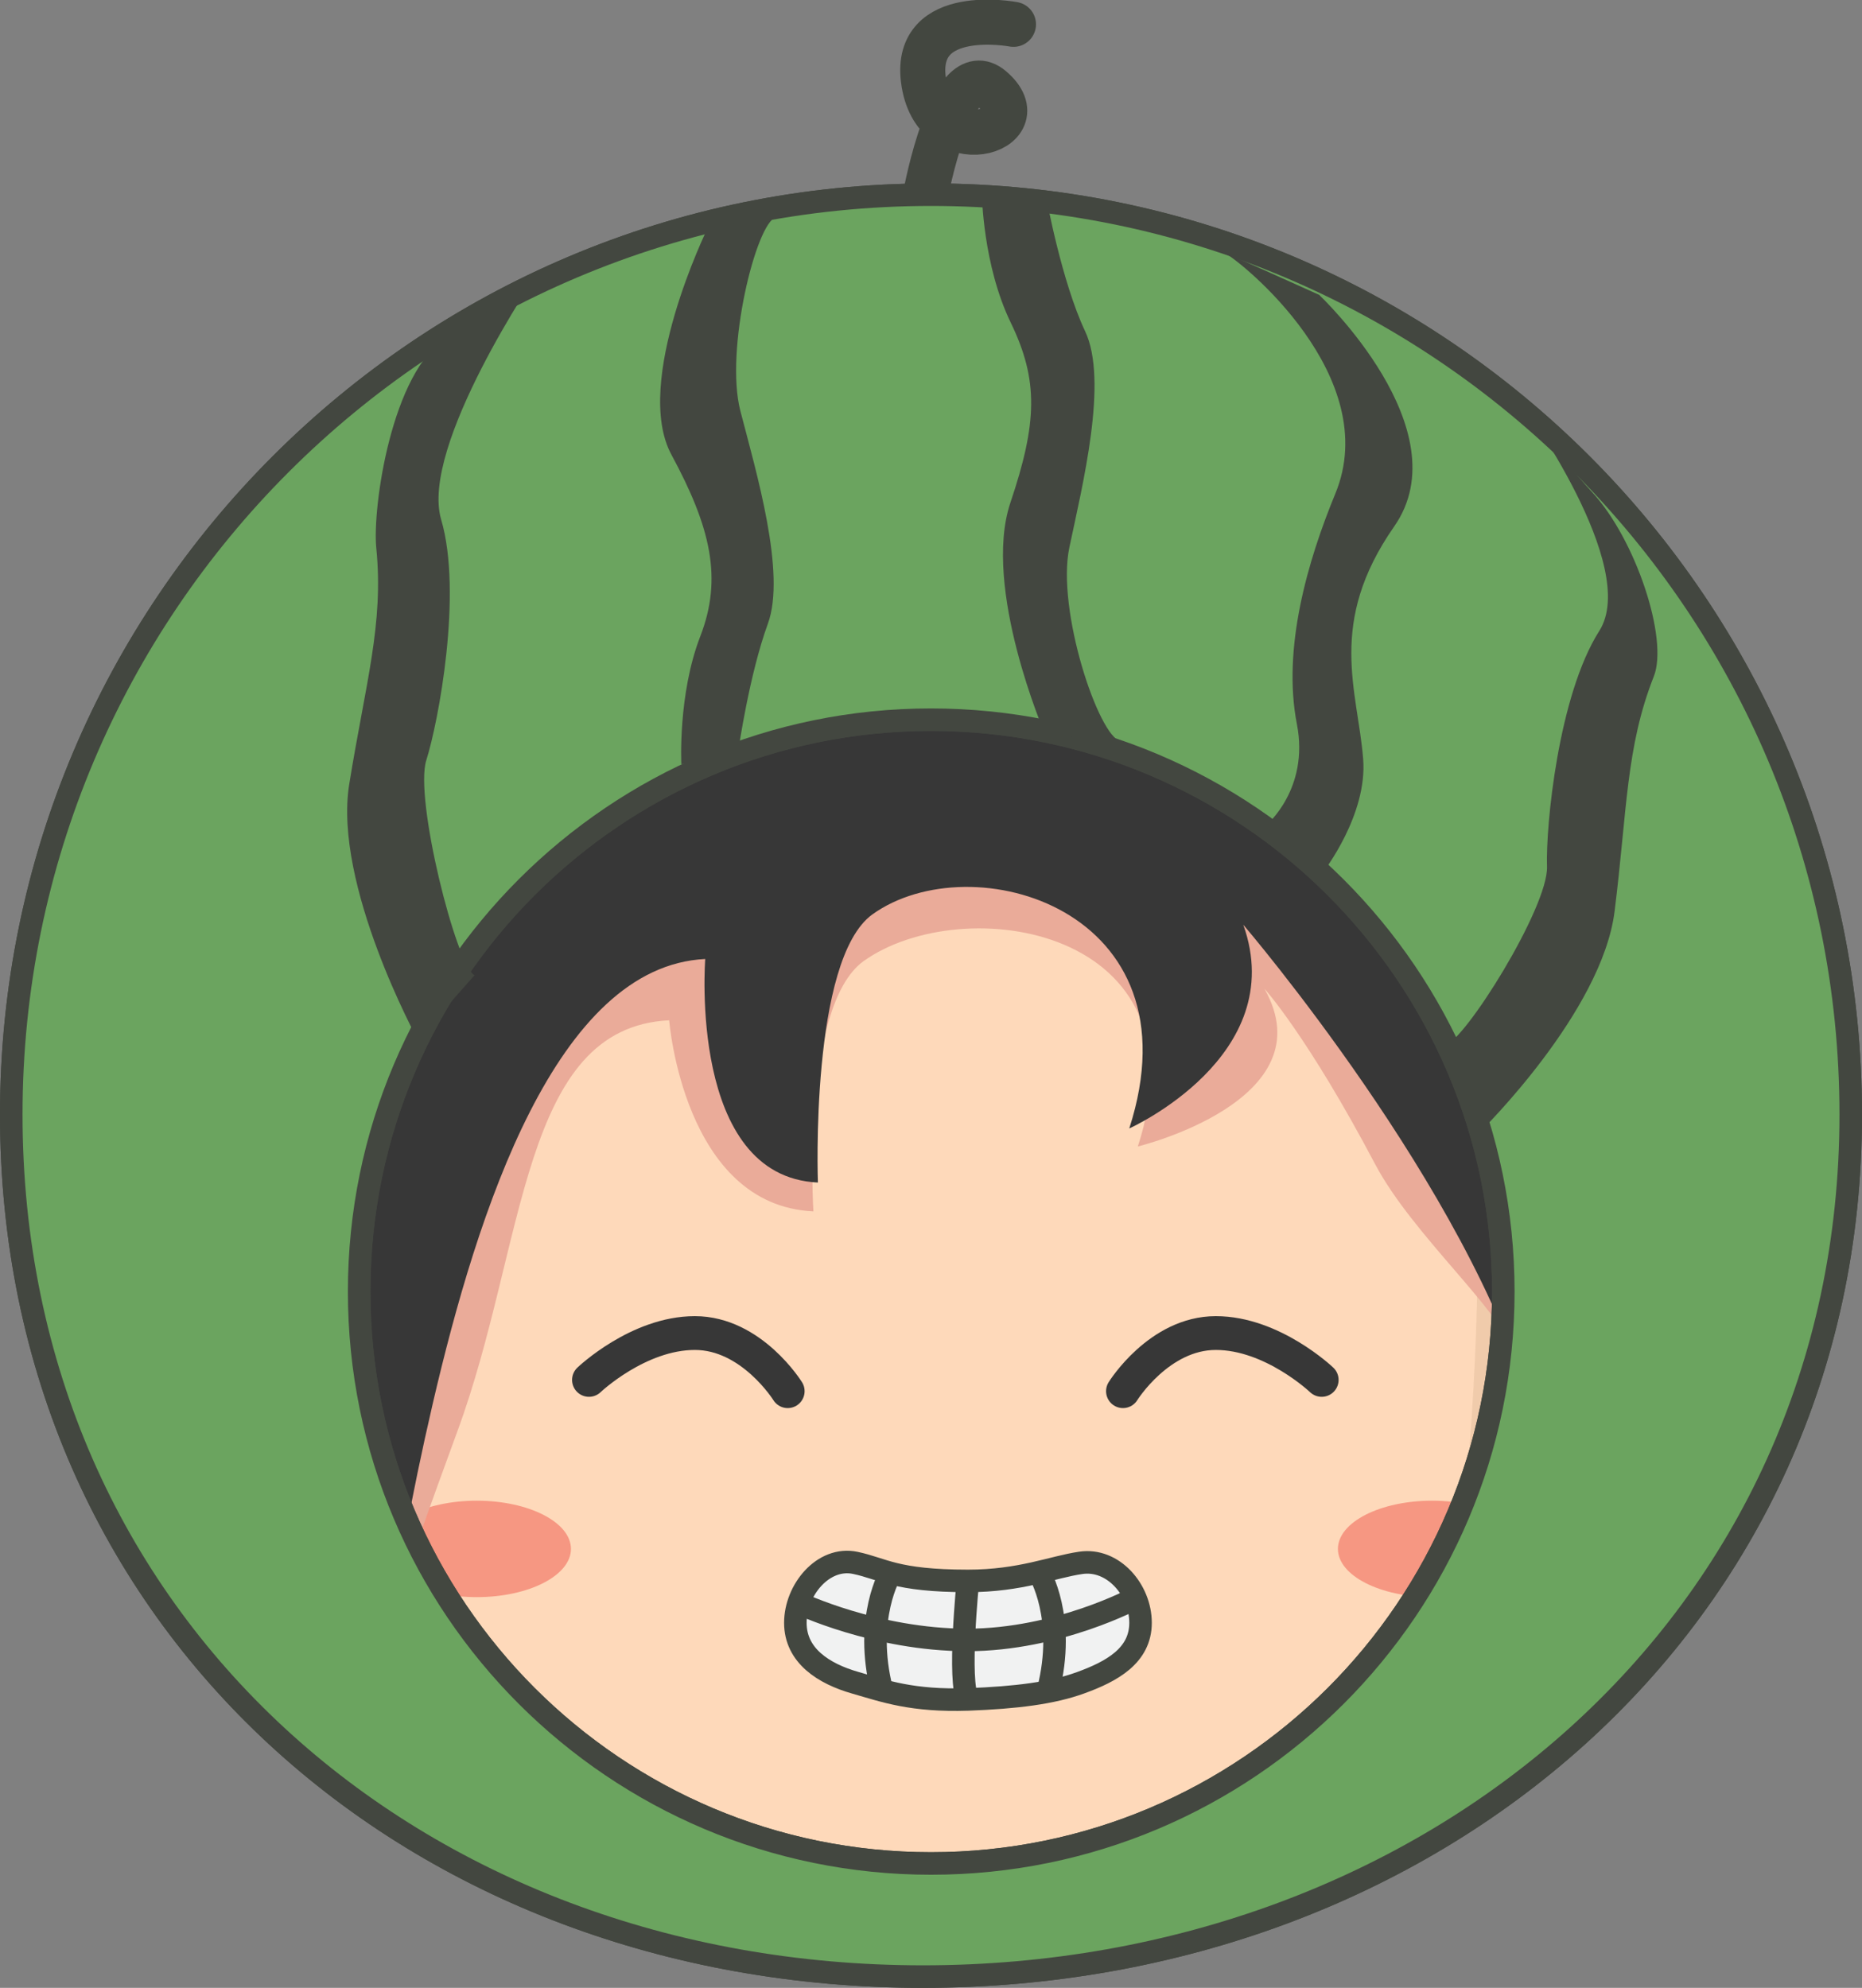 <?xml version="1.0" encoding="UTF-8"?>
<svg id="Layer_2" data-name="Layer 2" xmlns="http://www.w3.org/2000/svg" xmlns:xlink="http://www.w3.org/1999/xlink" viewBox="0 0 41.32 44.11">
  <rect x="0" y="0" width="41.32" height="44.11" fill="#808080" stroke="none"/>
  <defs>
    <style>
      .cls-1 {
        fill: #6ba45f;
      }

      .cls-1, .cls-2, .cls-3, .cls-4, .cls-5, .cls-6 {
        stroke: #434740;
      }

      .cls-1, .cls-3, .cls-4, .cls-5, .cls-6 {
        stroke-width: .5px;
      }

      .cls-1, .cls-3, .cls-4, .cls-6 {
        stroke-miterlimit: 10;
      }

      .cls-7 {
        fill: #eaab99;
      }

      .cls-8 {
        stroke: #373737;
        stroke-width: .75px;
      }

      .cls-8, .cls-9, .cls-2, .cls-3 {
        fill: none;
      }

      .cls-8, .cls-2, .cls-5 {
        stroke-linecap: round;
        stroke-linejoin: round;
      }

      .cls-10 {
        fill: #f69782;
      }

      .cls-11 {
        fill: #f0cbab;
      }

      .cls-12, .cls-4 {
        fill: #373737;
      }

      .cls-13 {
        fill: #fff9f6;
      }

      .cls-14 {
        fill: #434740;
      }

      .cls-5 {
        fill: #f1f2f2;
      }

      .cls-15 {
        clip-path: url(#clippath);
      }

      .cls-6 {
        fill: #fed9ba;
      }
    </style>
    <clipPath id="clippath">
      <path class="cls-9" d="M20.66,4.32C9.39,4.32.25,13.46.25,24.73s8.96,19.13,20.23,19.13,20.59-7.85,20.59-19.13S31.94,4.32,20.66,4.32ZM20.66,41.35c-7,0-12.69-5.68-12.69-12.69s5.69-12.69,12.69-12.69,12.7,5.68,12.7,12.69-5.69,12.69-12.7,12.69Z"/>
    </clipPath>
  </defs>
  <g id="Layer_1-2" data-name="Layer 1">
    <path class="cls-2" d="M20.54,4.32s.57-3.11,1.46-2.36c1.12.95-1.28,1.69-1.51-.2-.2-1.64,2-1.22,2-1.22"/>
    <path class="cls-6" d="M21.47,43.38c-6.18-.06-13.46-1.59-13.46-8.95v-4.06c0-7.37,5.06-13.39,11.23-13.39h3.4c6.18,0,11.23,6.03,11.23,13.39v4.06c0,7.37-6.21,9.02-12.42,8.95Z"/>
    <path class="cls-13" d="M8.12,32.88s-.67,6.86,4.94,8.29c0,0-2.06-.36-3.17-3.35-.78-2.11-1.09-5.15-1.06-7.07.01-.8-.71,2.12-.71,2.12Z"/>
    <path class="cls-11" d="M33.49,30.17s1.66,10.47-4.97,11.28c0,0,2.06-.36,3.17-3.35.78-2.11,1.12-8.13,1.09-10.05-.01-.8.71,2.12.71,2.12Z"/>
    <ellipse class="cls-10" cx="10.58" cy="34.37" rx="2.09" ry="1.07"/>
    <ellipse class="cls-10" cx="31.78" cy="34.37" rx="2.09" ry="1.07"/>
    <path class="cls-7" d="M8.33,36.9s.62-1.87,1.82-5.14c1.53-4.15,1.4-8.96,4.7-9.12,0,0,.32,4.11,3.2,4.24,0,0-.28-4.54,1.11-5.55,2.2-1.58,7.67-.76,6.09,4.11,0,0,4.21-1.02,2.81-3.5,0,0,.95,1.04,2.46,3.9.82,1.55,2.82,3.28,3.01,4.1,0,0,5.37-3.44,2.99-8.53-3.03-6.51-14.62-8.51-20.49-7.57-5.87.95-16.45,6.67-7.7,23.04Z"/>
    <path class="cls-12" d="M8.35,38.42s.28-3.08,1.25-7.26c1-4.31,2.75-9.72,6.05-9.88,0,0-.38,4.83,2.5,4.96,0,0-.18-4.95,1.21-5.95,2.2-1.58,7.27-.12,5.7,4.75,0,0,3.57-1.6,2.53-4.52,0,0,5.02,5.86,6.38,10.72.57,2.06.62,2.79.39,4.81,0,0,5.51-7.99,2.37-15.68-2.71-6.65-16.02-8.64-21.89-7.69-5.87.95-15.23,9.36-6.48,25.74Z"/>
    <path class="cls-8" d="M13.07,30.62s1.09-1.04,2.35-1.04,2.06,1.29,2.06,1.29"/>
    <path class="cls-8" d="M29.33,30.62s-1.09-1.04-2.35-1.04-2.06,1.29-2.06,1.29"/>
    <path class="cls-5" d="M23.98,37.34c-.63.23-1.43.33-2.5.37-1.24.04-1.84-.18-2.5-.37-.7-.2-1.33-.6-1.33-1.33h0c0-.73.62-1.48,1.33-1.33.62.13.88.4,2.5.4,1.17,0,1.88-.31,2.5-.4.72-.11,1.33.6,1.33,1.33h0c0,.73-.64,1.08-1.33,1.33Z"/>
    <path class="cls-3" d="M17.72,35.57s1.72.82,3.74.82,3.74-.93,3.74-.93"/>
    <path class="cls-3" d="M19.77,34.9s-.61,1-.2,2.61"/>
    <path class="cls-3" d="M23.06,34.9s.61,1,.2,2.61"/>
    <path class="cls-3" d="M21.48,35.07s-.23,2.27,0,2.64"/>
    <path class="cls-1" d="M20.66,4.32C9.39,4.32.25,13.46.25,24.73s8.96,19.13,20.23,19.13,20.59-7.85,20.59-19.13S31.94,4.32,20.66,4.32ZM20.66,41.35c-7,0-12.69-5.68-12.69-12.69s5.69-12.69,12.69-12.69,12.7,5.68,12.7,12.69-5.69,12.69-12.7,12.69Z"/>
    <g class="cls-15">
      <path class="cls-4" d="M9.43,16.92s-7.04,8.91-6.94,19.97c.02,2.07-.61,8.03,0,10.21.49,1.72-.04,2.88,1.14,4.28,8.26,9.85,33.32,8.54,34.86,3.36,1.76-5.91.6-12.8,1.02-21.44.42-8.64-4.32-21.85-14.8-20.53-12.37,1.57-15.27,4.14-15.27,4.14Z"/>
      <path class="cls-6" d="M17.61,42.07s.45.39.04,1.32c-.22.5-1.35,1.58-1.45,1.89s4.88,2,4.88,2c0,0,4.39-1.43,5.28-2.88,0,0-1.05-2.08-1.59-3.27-.61-1.36-7.17.95-7.17.95Z"/>
    </g>
    <path class="cls-1" d="M20.66,4.32C9.39,4.32.25,13.46.25,24.73s8.96,19.13,20.23,19.13,20.59-7.85,20.59-19.13S31.94,4.32,20.66,4.32ZM20.66,41.35c-7,0-12.69-5.68-12.69-12.69s5.69-12.69,12.69-12.69,12.7,5.68,12.7,12.69-5.69,12.69-12.7,12.69Z"/>
    <path class="cls-14" d="M29.28,6.55s3.16,2.98,1.66,5.13c-1.5,2.15-.81,3.64-.69,5.16.1,1.24-.88,2.5-.88,2.5l-1.27-1.03s.96-.8.68-2.24c-.33-1.68.24-3.63.85-5.11,1.08-2.6-2.08-5.16-2.46-5.35s2.12.94,2.12.94Z"/>
    <path class="cls-14" d="M15.7,5.07s-1.67,3.41-.8,5.02,1.14,2.74.64,4.03-.42,2.84-.42,2.84l1.27-.34s.24-1.66.65-2.78-.26-3.37-.61-4.72.35-4.18.79-4.3-1.52.25-1.52.25Z"/>
    <path class="cls-14" d="M23.19,16.29s-1.4-3.24-.77-5.13c.6-1.78.63-2.72.01-4s-.64-2.84-.64-2.84l1.43.07s.34,1.86.86,2.96-.06,3.42-.35,4.8.65,4.2,1.14,4.3-1.67-.16-1.67-.16Z"/>
    <path class="cls-14" d="M11.94,6.04s-2.63,3.86-2.15,5.49-.06,4.49-.33,5.34.67,4.57,1.07,4.77l-1.26,1.43s-1.88-3.44-1.52-5.67.77-3.56.6-5.24c-.09-.89.34-3.93,1.57-4.67,1.08-.65,2.02-1.45,2.02-1.45Z"/>
    <path class="cls-14" d="M33.78,8.97s2.62,3.6,1.71,5.03-1.19,4.33-1.16,5.23-1.83,3.88-2.27,3.97l.8,1.9s2.69-2.64,2.97-4.88.25-3.64.87-5.21c.33-.83-.4-3.04-1.37-4.09-.85-.93-1.54-1.95-1.54-1.95Z"/>
  </g>
</svg>